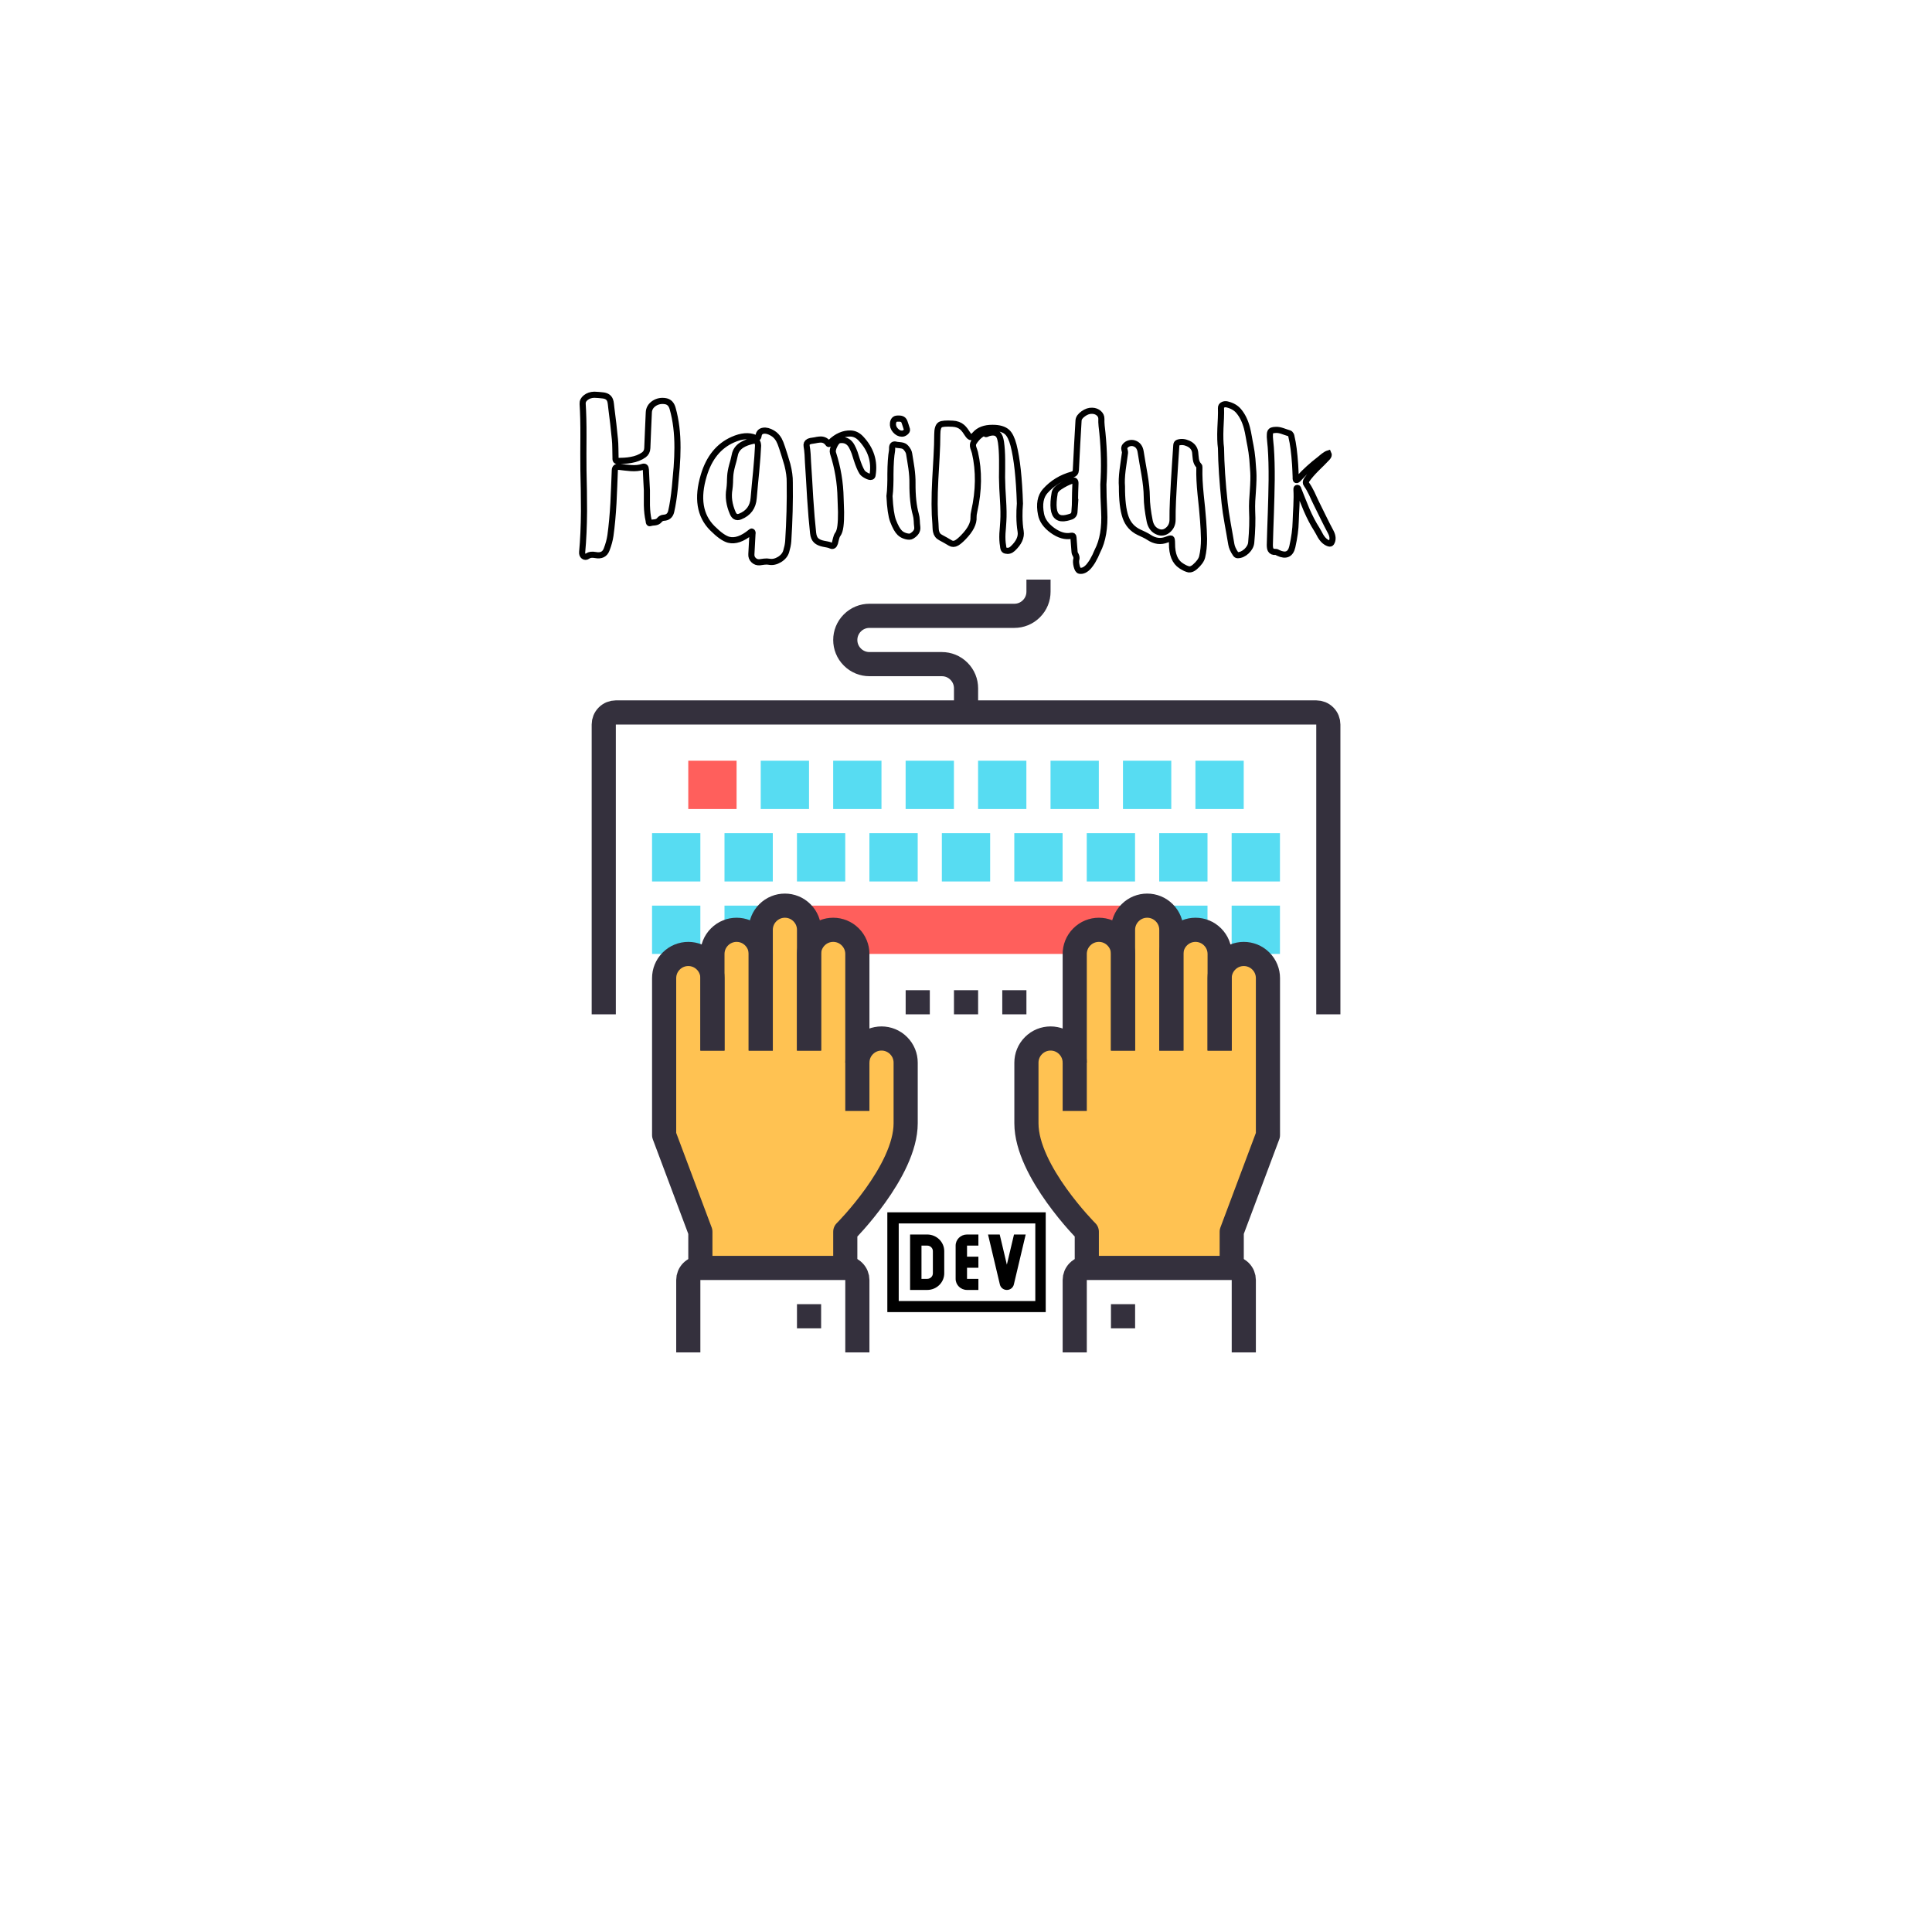 <?xml version="1.0" encoding="UTF-8"?>
<svg xmlns="http://www.w3.org/2000/svg" xmlns:xlink="http://www.w3.org/1999/xlink" width="375pt" height="375pt" viewBox="0 0 375 375" version="1.2">
<defs>
<clipPath id="clip1">
  <path d="M 114.75 135 L 260.25 135 L 260.25 200 L 114.75 200 Z M 114.75 135 "/>
</clipPath>
<clipPath id="clip2">
  <path d="M 206 243 L 244 243 L 244 262.5 L 206 262.5 Z M 206 243 "/>
</clipPath>
<clipPath id="clip3">
  <path d="M 131 243 L 169 243 L 169 262.5 L 131 262.5 Z M 131 243 "/>
</clipPath>
<clipPath id="clip4">
  <path d="M 161 112.5 L 204 112.5 L 204 141 L 161 141 Z M 161 112.5 "/>
</clipPath>
<clipPath id="clip5">
  <path d="M 172.223 235.312 L 202.973 235.312 L 202.973 254.684 L 172.223 254.684 Z M 172.223 235.312 "/>
</clipPath>
</defs>
<g id="surface1">
<g clip-path="url(#clip1)" clip-rule="nonzero">
<path style="fill:none;stroke-width:2;stroke-linecap:butt;stroke-linejoin:round;stroke:rgb(20.389%,18.819%,23.92%);stroke-opacity:1;stroke-miterlimit:10;" d="M 2 36 L 2 12 C 2 11.743 2.098 11.488 2.293 11.293 C 2.488 11.098 2.743 11 3 11 L 61 11 C 61.257 11 61.512 11.098 61.707 11.293 C 61.902 11.488 62 11.743 62 12 L 62 36 " transform="matrix(2.344,0,0,2.344,112.5,112.5)"/>
</g>
<path style=" stroke:none;fill-rule:nonzero;fill:rgb(34.119%,86.269%,94.899%);fill-opacity:1;" d="M 126.562 161.719 L 135.938 161.719 L 135.938 171.094 L 126.562 171.094 Z M 126.562 161.719 "/>
<path style=" stroke:none;fill-rule:nonzero;fill:rgb(34.119%,86.269%,94.899%);fill-opacity:1;" d="M 140.625 161.719 L 150 161.719 L 150 171.094 L 140.625 171.094 Z M 140.625 161.719 "/>
<path style=" stroke:none;fill-rule:nonzero;fill:rgb(34.119%,86.269%,94.899%);fill-opacity:1;" d="M 154.688 161.719 L 164.062 161.719 L 164.062 171.094 L 154.688 171.094 Z M 154.688 161.719 "/>
<path style=" stroke:none;fill-rule:nonzero;fill:rgb(34.119%,86.269%,94.899%);fill-opacity:1;" d="M 168.75 161.719 L 178.125 161.719 L 178.125 171.094 L 168.75 171.094 Z M 168.75 161.719 "/>
<path style=" stroke:none;fill-rule:nonzero;fill:rgb(34.119%,86.269%,94.899%);fill-opacity:1;" d="M 182.812 161.719 L 192.188 161.719 L 192.188 171.094 L 182.812 171.094 Z M 182.812 161.719 "/>
<path style=" stroke:none;fill-rule:nonzero;fill:rgb(34.119%,86.269%,94.899%);fill-opacity:1;" d="M 196.875 161.719 L 206.25 161.719 L 206.25 171.094 L 196.875 171.094 Z M 196.875 161.719 "/>
<path style=" stroke:none;fill-rule:nonzero;fill:rgb(34.119%,86.269%,94.899%);fill-opacity:1;" d="M 210.938 161.719 L 220.312 161.719 L 220.312 171.094 L 210.938 171.094 Z M 210.938 161.719 "/>
<path style=" stroke:none;fill-rule:nonzero;fill:rgb(34.119%,86.269%,94.899%);fill-opacity:1;" d="M 225 161.719 L 234.375 161.719 L 234.375 171.094 L 225 171.094 Z M 225 161.719 "/>
<path style=" stroke:none;fill-rule:nonzero;fill:rgb(34.119%,86.269%,94.899%);fill-opacity:1;" d="M 239.062 161.719 L 248.438 161.719 L 248.438 171.094 L 239.062 171.094 Z M 239.062 161.719 "/>
<path style=" stroke:none;fill-rule:nonzero;fill:rgb(34.119%,86.269%,94.899%);fill-opacity:1;" d="M 126.562 175.781 L 135.938 175.781 L 135.938 185.156 L 126.562 185.156 Z M 126.562 175.781 "/>
<path style=" stroke:none;fill-rule:nonzero;fill:rgb(34.119%,86.269%,94.899%);fill-opacity:1;" d="M 140.625 175.781 L 150 175.781 L 150 185.156 L 140.625 185.156 Z M 140.625 175.781 "/>
<path style=" stroke:none;fill-rule:nonzero;fill:rgb(100%,37.25%,36.079%);fill-opacity:1;" d="M 154.688 175.781 L 220.312 175.781 L 220.312 185.156 L 154.688 185.156 Z M 154.688 175.781 "/>
<path style=" stroke:none;fill-rule:nonzero;fill:rgb(34.119%,86.269%,94.899%);fill-opacity:1;" d="M 225 175.781 L 234.375 175.781 L 234.375 185.156 L 225 185.156 Z M 225 175.781 "/>
<path style=" stroke:none;fill-rule:nonzero;fill:rgb(34.119%,86.269%,94.899%);fill-opacity:1;" d="M 239.062 175.781 L 248.438 175.781 L 248.438 185.156 L 239.062 185.156 Z M 239.062 175.781 "/>
<path style=" stroke:none;fill-rule:nonzero;fill:rgb(100%,37.25%,36.079%);fill-opacity:1;" d="M 133.594 147.656 L 142.969 147.656 L 142.969 157.031 L 133.594 157.031 Z M 133.594 147.656 "/>
<path style=" stroke:none;fill-rule:nonzero;fill:rgb(34.119%,86.269%,94.899%);fill-opacity:1;" d="M 147.656 147.656 L 157.031 147.656 L 157.031 157.031 L 147.656 157.031 Z M 147.656 147.656 "/>
<path style=" stroke:none;fill-rule:nonzero;fill:rgb(34.119%,86.269%,94.899%);fill-opacity:1;" d="M 161.719 147.656 L 171.094 147.656 L 171.094 157.031 L 161.719 157.031 Z M 161.719 147.656 "/>
<path style=" stroke:none;fill-rule:nonzero;fill:rgb(34.119%,86.269%,94.899%);fill-opacity:1;" d="M 175.781 147.656 L 185.156 147.656 L 185.156 157.031 L 175.781 157.031 Z M 175.781 147.656 "/>
<path style=" stroke:none;fill-rule:nonzero;fill:rgb(34.119%,86.269%,94.899%);fill-opacity:1;" d="M 189.844 147.656 L 199.219 147.656 L 199.219 157.031 L 189.844 157.031 Z M 189.844 147.656 "/>
<path style=" stroke:none;fill-rule:nonzero;fill:rgb(34.119%,86.269%,94.899%);fill-opacity:1;" d="M 203.906 147.656 L 213.281 147.656 L 213.281 157.031 L 203.906 157.031 Z M 203.906 147.656 "/>
<path style=" stroke:none;fill-rule:nonzero;fill:rgb(34.119%,86.269%,94.899%);fill-opacity:1;" d="M 217.969 147.656 L 227.344 147.656 L 227.344 157.031 L 217.969 157.031 Z M 217.969 147.656 "/>
<path style=" stroke:none;fill-rule:nonzero;fill:rgb(34.119%,86.269%,94.899%);fill-opacity:1;" d="M 232.031 147.656 L 241.406 147.656 L 241.406 157.031 L 232.031 157.031 Z M 232.031 147.656 "/>
<path style="fill:none;stroke-width:2;stroke-linecap:butt;stroke-linejoin:round;stroke:rgb(20.389%,18.819%,23.92%);stroke-opacity:1;stroke-miterlimit:10;" d="M 27 35 L 29 35 " transform="matrix(2.344,0,0,2.344,112.5,112.5)"/>
<path style="fill:none;stroke-width:2;stroke-linecap:butt;stroke-linejoin:round;stroke:rgb(20.389%,18.819%,23.92%);stroke-opacity:1;stroke-miterlimit:10;" d="M 31 35 L 33 35 " transform="matrix(2.344,0,0,2.344,112.5,112.5)"/>
<path style="fill:none;stroke-width:2;stroke-linecap:butt;stroke-linejoin:round;stroke:rgb(20.389%,18.819%,23.92%);stroke-opacity:1;stroke-miterlimit:10;" d="M 35 35 L 37 35 " transform="matrix(2.344,0,0,2.344,112.5,112.5)"/>
<path style=" stroke:none;fill-rule:nonzero;fill:rgb(100%,76.079%,32.159%);fill-opacity:1;" d="M 244.719 186.531 C 243.805 185.613 242.605 185.156 241.406 185.156 C 240.207 185.156 239.008 185.613 238.094 186.531 C 237.176 187.445 236.719 188.645 236.719 189.844 L 236.719 185.156 C 236.719 183.957 236.262 182.758 235.344 181.844 C 234.43 180.926 233.23 180.469 232.031 180.469 C 230.832 180.469 229.633 180.926 228.719 181.844 C 227.801 182.758 227.344 183.957 227.344 185.156 L 227.344 180.469 C 227.344 179.27 226.887 178.07 225.969 177.156 C 225.055 176.238 223.855 175.781 222.656 175.781 C 221.457 175.781 220.258 176.238 219.344 177.156 C 218.426 178.07 217.969 179.27 217.969 180.469 L 217.969 185.156 C 217.969 183.957 217.512 182.758 216.594 181.844 C 215.68 180.926 214.48 180.469 213.281 180.469 C 212.082 180.469 210.883 180.926 209.969 181.844 C 209.051 182.758 208.594 183.957 208.594 185.156 L 208.594 205.664 L 208.539 205.668 C 208.414 204.672 207.988 203.703 207.219 202.938 C 206.305 202.02 205.105 201.562 203.906 201.562 C 202.707 201.562 201.508 202.02 200.594 202.938 C 199.676 203.852 199.219 205.051 199.219 206.25 L 199.219 218.02 C 199.219 227.344 210.938 239.062 210.938 239.062 L 210.938 246.094 L 239.062 246.094 L 239.062 239.062 L 246.094 220.312 L 246.094 189.844 C 246.094 188.645 245.637 187.445 244.719 186.531 Z M 244.719 186.531 "/>
<path style="fill:none;stroke-width:2;stroke-linecap:butt;stroke-linejoin:round;stroke:rgb(20.389%,18.819%,23.92%);stroke-opacity:1;stroke-miterlimit:10;" d="M 45 39 L 45 31 C 45 30.488 44.805 29.977 44.413 29.587 C 44.023 29.195 43.512 29 43 29 C 42.488 29 41.977 29.195 41.587 29.587 C 41.195 29.977 41 30.488 41 31 L 41 44 " transform="matrix(2.344,0,0,2.344,112.5,112.5)"/>
<path style="fill:none;stroke-width:2;stroke-linecap:butt;stroke-linejoin:round;stroke:rgb(20.389%,18.819%,23.92%);stroke-opacity:1;stroke-miterlimit:10;" d="M 49 39 L 49 29 C 49 28.488 48.805 27.977 48.413 27.587 C 48.023 27.195 47.512 27 47 27 C 46.488 27 45.977 27.195 45.587 27.587 C 45.195 27.977 45 28.488 45 29 L 45 39 " transform="matrix(2.344,0,0,2.344,112.5,112.5)"/>
<path style="fill:none;stroke-width:2;stroke-linecap:butt;stroke-linejoin:round;stroke:rgb(20.389%,18.819%,23.92%);stroke-opacity:1;stroke-miterlimit:10;" d="M 53 39 L 53 31 C 53 30.488 52.805 29.977 52.413 29.587 C 52.023 29.195 51.512 29 51 29 C 50.488 29 49.977 29.195 49.587 29.587 C 49.195 29.977 49 30.488 49 31 L 49 39 " transform="matrix(2.344,0,0,2.344,112.5,112.5)"/>
<path style="fill:none;stroke-width:2;stroke-linecap:butt;stroke-linejoin:round;stroke:rgb(20.389%,18.819%,23.92%);stroke-opacity:1;stroke-miterlimit:10;" d="M 54 57 L 54 54 L 57 46 L 57 33 C 57 32.488 56.805 31.977 56.413 31.587 C 56.023 31.195 55.512 31 55 31 C 54.488 31 53.977 31.195 53.587 31.587 C 53.195 31.977 53 32.488 53 33 L 53 39 " transform="matrix(2.344,0,0,2.344,112.5,112.5)"/>
<path style="fill:none;stroke-width:2;stroke-linecap:butt;stroke-linejoin:round;stroke:rgb(20.389%,18.819%,23.92%);stroke-opacity:1;stroke-miterlimit:10;" d="M 41 40 C 41 39.488 40.805 38.977 40.413 38.587 C 40.023 38.195 39.512 38 39 38 C 38.488 38 37.977 38.195 37.587 38.587 C 37.195 38.977 37 39.488 37 40 L 37 45.022 C 37 49 42 54 42 54 L 42 57 " transform="matrix(2.344,0,0,2.344,112.5,112.5)"/>
<g clip-path="url(#clip2)" clip-rule="nonzero">
<path style="fill:none;stroke-width:2;stroke-linecap:butt;stroke-linejoin:round;stroke:rgb(20.389%,18.819%,23.92%);stroke-opacity:1;stroke-miterlimit:10;" d="M 55 64 L 55 58 C 55 57.743 54.902 57.488 54.707 57.293 C 54.512 57.098 54.257 57 54 57 L 42 57 C 41.743 57 41.488 57.098 41.293 57.293 C 41.098 57.488 41 57.743 41 58 L 41 64 " transform="matrix(2.344,0,0,2.344,112.5,112.5)"/>
</g>
<path style="fill:none;stroke-width:2;stroke-linecap:butt;stroke-linejoin:round;stroke:rgb(20.389%,18.819%,23.92%);stroke-opacity:1;stroke-miterlimit:10;" d="M 44 61 L 46 61 " transform="matrix(2.344,0,0,2.344,112.5,112.5)"/>
<path style=" stroke:none;fill-rule:nonzero;fill:rgb(100%,76.079%,32.159%);fill-opacity:1;" d="M 130.281 186.531 C 131.195 185.613 132.395 185.156 133.594 185.156 C 134.793 185.156 135.992 185.613 136.906 186.531 C 137.824 187.445 138.281 188.645 138.281 189.844 L 138.281 185.156 C 138.281 183.957 138.738 182.758 139.656 181.844 C 140.57 180.926 141.77 180.469 142.969 180.469 C 144.168 180.469 145.367 180.926 146.281 181.844 C 147.199 182.758 147.656 183.957 147.656 185.156 L 147.656 180.469 C 147.656 179.27 148.113 178.07 149.031 177.156 C 149.945 176.238 151.145 175.781 152.344 175.781 C 153.543 175.781 154.742 176.238 155.656 177.156 C 156.574 178.07 157.031 179.27 157.031 180.469 L 157.031 185.156 C 157.031 183.957 157.488 182.758 158.406 181.844 C 159.32 180.926 160.52 180.469 161.719 180.469 C 162.918 180.469 164.117 180.926 165.031 181.844 C 165.949 182.758 166.406 183.957 166.406 185.156 L 166.406 205.664 L 166.461 205.668 C 166.586 204.672 167.012 203.703 167.781 202.938 C 168.695 202.02 169.895 201.562 171.094 201.562 C 172.293 201.562 173.492 202.02 174.406 202.938 C 175.324 203.852 175.781 205.051 175.781 206.25 L 175.781 218.02 C 175.781 227.344 164.062 239.062 164.062 239.062 L 164.062 246.094 L 135.938 246.094 L 135.938 239.062 L 128.906 220.312 L 128.906 189.844 C 128.906 188.645 129.363 187.445 130.281 186.531 Z M 130.281 186.531 "/>
<path style="fill:none;stroke-width:2;stroke-linecap:butt;stroke-linejoin:round;stroke:rgb(20.389%,18.819%,23.92%);stroke-opacity:1;stroke-miterlimit:10;" d="M 19 39 L 19 31 C 19 30.488 19.195 29.977 19.587 29.587 C 19.977 29.195 20.488 29 21 29 C 21.512 29 22.023 29.195 22.413 29.587 C 22.805 29.977 23 30.488 23 31 L 23 44 " transform="matrix(2.344,0,0,2.344,112.5,112.5)"/>
<path style="fill:none;stroke-width:2;stroke-linecap:butt;stroke-linejoin:round;stroke:rgb(20.389%,18.819%,23.92%);stroke-opacity:1;stroke-miterlimit:10;" d="M 15 39 L 15 29 C 15 28.488 15.195 27.977 15.587 27.587 C 15.977 27.195 16.488 27 17 27 C 17.512 27 18.023 27.195 18.413 27.587 C 18.805 27.977 19 28.488 19 29 L 19 39 " transform="matrix(2.344,0,0,2.344,112.5,112.5)"/>
<path style="fill:none;stroke-width:2;stroke-linecap:butt;stroke-linejoin:round;stroke:rgb(20.389%,18.819%,23.92%);stroke-opacity:1;stroke-miterlimit:10;" d="M 11 39 L 11 31 C 11 30.488 11.195 29.977 11.587 29.587 C 11.977 29.195 12.488 29 13 29 C 13.512 29 14.023 29.195 14.413 29.587 C 14.805 29.977 15 30.488 15 31 L 15 39 " transform="matrix(2.344,0,0,2.344,112.5,112.5)"/>
<path style="fill:none;stroke-width:2;stroke-linecap:butt;stroke-linejoin:round;stroke:rgb(20.389%,18.819%,23.92%);stroke-opacity:1;stroke-miterlimit:10;" d="M 10 57 L 10 54 L 7 46 L 7 33 C 7 32.488 7.195 31.977 7.587 31.587 C 7.977 31.195 8.488 31 9 31 C 9.512 31 10.023 31.195 10.413 31.587 C 10.805 31.977 11 32.488 11 33 L 11 39 " transform="matrix(2.344,0,0,2.344,112.5,112.5)"/>
<path style="fill:none;stroke-width:2;stroke-linecap:butt;stroke-linejoin:round;stroke:rgb(20.389%,18.819%,23.92%);stroke-opacity:1;stroke-miterlimit:10;" d="M 23 40 C 23 39.488 23.195 38.977 23.587 38.587 C 23.977 38.195 24.488 38 25 38 C 25.512 38 26.023 38.195 26.413 38.587 C 26.805 38.977 27 39.488 27 40 L 27 45.022 C 27 49 22 54 22 54 L 22 57 " transform="matrix(2.344,0,0,2.344,112.5,112.5)"/>
<g clip-path="url(#clip3)" clip-rule="nonzero">
<path style="fill:none;stroke-width:2;stroke-linecap:butt;stroke-linejoin:round;stroke:rgb(20.389%,18.819%,23.92%);stroke-opacity:1;stroke-miterlimit:10;" d="M 9 64 L 9 58 C 9 57.743 9.098 57.488 9.293 57.293 C 9.488 57.098 9.743 57 10 57 L 22 57 C 22.257 57 22.512 57.098 22.707 57.293 C 22.902 57.488 23 57.743 23 58 L 23 64 " transform="matrix(2.344,0,0,2.344,112.5,112.5)"/>
</g>
<path style="fill:none;stroke-width:2;stroke-linecap:butt;stroke-linejoin:round;stroke:rgb(20.389%,18.819%,23.92%);stroke-opacity:1;stroke-miterlimit:10;" d="M 20 61 L 18 61 " transform="matrix(2.344,0,0,2.344,112.5,112.5)"/>
<g clip-path="url(#clip4)" clip-rule="nonzero">
<path style="fill:none;stroke-width:2;stroke-linecap:butt;stroke-linejoin:round;stroke:rgb(20.389%,18.819%,23.92%);stroke-opacity:1;stroke-miterlimit:10;" d="M 38 0 L 38 1 C 38 1.512 37.805 2.023 37.413 2.413 C 37.023 2.805 36.512 3 36 3 L 24 3 C 23.488 3 22.977 3.195 22.587 3.587 C 22.195 3.977 22 4.488 22 5 C 22 5.512 22.195 6.023 22.587 6.413 C 22.977 6.805 23.488 7 24 7 L 30 7 C 30.512 7 31.023 7.195 31.413 7.587 C 31.805 7.977 32 8.488 32 9 L 32 11 " transform="matrix(2.344,0,0,2.344,112.5,112.5)"/>
</g>
<path style="fill:none;stroke-width:1.587;stroke-linecap:butt;stroke-linejoin:miter;stroke:rgb(0%,0%,0%);stroke-opacity:1;stroke-miterlimit:4;" d="M 23.518 -2.335 C 23.216 -3.45 22.607 -4.09 21.68 -4.257 C 20.581 -4.45 19.591 -4.257 18.706 -3.679 C 17.826 -3.075 17.372 -2.283 17.341 -1.304 L 17.138 3.306 L 16.951 7.889 C 16.924 8.634 16.622 9.222 16.044 9.644 C 15.117 10.295 14.018 10.728 12.737 10.946 C 12.227 11.045 11.643 11.113 10.982 11.155 L 9.206 11.217 C 8.971 11.217 8.826 11.129 8.768 10.946 L 8.727 10.681 L 8.727 10.41 L 8.685 7.993 C 8.674 7.03 8.633 6.233 8.565 5.597 L 8.148 1.613 L 7.654 -2.377 L 7.529 -3.491 C 7.487 -3.918 7.414 -4.262 7.305 -4.528 C 7.029 -5.226 6.435 -5.632 5.529 -5.746 L 4.367 -5.866 L 3.211 -5.929 C 2.346 -5.903 1.617 -5.653 1.023 -5.184 C 0.445 -4.731 0.174 -4.189 0.216 -3.554 C 0.367 -1.309 0.44 1.556 0.424 5.04 L 0.404 9.316 L 0.424 13.613 L 0.529 18.905 L 0.57 24.212 C 0.539 28.181 0.383 31.701 0.091 34.79 C 0.049 35.269 0.185 35.629 0.487 35.863 C 0.805 36.097 1.138 36.082 1.497 35.821 C 1.982 35.478 2.654 35.389 3.523 35.556 C 4.997 35.842 5.966 35.363 6.435 34.108 C 6.919 32.853 7.242 31.655 7.409 30.514 C 7.753 28.035 8.013 25.222 8.19 22.082 L 8.378 17.868 L 8.544 13.655 C 8.555 12.967 8.919 12.655 9.638 12.728 L 11.164 12.91 L 12.695 13.056 C 13.867 13.139 14.883 13.035 15.753 12.743 C 16.279 12.566 16.549 12.8 16.581 13.446 L 16.706 16.134 L 16.846 18.8 L 16.846 22.701 C 16.888 24.207 17.034 25.493 17.284 26.566 L 17.326 26.816 L 17.362 27.103 C 17.419 27.295 17.523 27.363 17.674 27.311 C 17.841 27.243 18.044 27.191 18.294 27.165 L 18.914 27.103 C 19.424 27.035 19.81 26.842 20.07 26.524 C 20.372 26.139 20.758 25.931 21.227 25.905 C 22.247 25.853 22.883 25.311 23.128 24.295 C 23.529 22.571 23.852 20.451 24.102 17.931 L 24.555 12.847 C 24.69 10.978 24.758 9.29 24.758 7.79 C 24.773 4.03 24.362 0.655 23.518 -2.335 Z M 44.482 20.8 C 44.315 23.129 43.143 24.728 40.971 25.597 C 40.487 25.79 40.076 25.78 39.732 25.576 C 39.466 25.41 39.247 25.118 39.07 24.707 C 38.133 22.561 37.841 20.478 38.201 18.467 C 38.268 18.03 38.315 17.472 38.346 16.795 L 38.367 15.946 L 38.409 15.123 C 38.451 14.389 38.612 13.478 38.904 12.373 L 39.273 11.05 L 39.586 9.707 C 39.789 8.592 40.409 7.712 41.445 7.066 C 42.19 6.597 43.185 6.233 44.44 5.967 C 45.185 5.816 45.576 6.243 45.617 7.248 C 45.549 8.931 45.383 11.16 45.122 13.946 L 44.789 17.353 Z M 53.82 16.774 C 53.846 15.41 53.638 13.873 53.201 12.165 L 52.539 9.957 L 51.836 7.769 C 51.544 6.873 51.268 6.191 51.008 5.722 C 50.581 4.978 50.034 4.405 49.357 4.009 C 48.461 3.483 47.669 3.274 46.982 3.389 C 46.263 3.498 45.852 3.936 45.742 4.707 C 45.674 5.274 45.362 5.441 44.81 5.207 C 43.216 4.545 41.299 4.707 39.07 5.701 C 35.43 7.311 32.935 10.389 31.57 14.936 C 29.794 20.8 30.529 25.363 33.779 28.613 C 35.487 30.321 36.898 31.316 38.013 31.608 C 39.68 32.035 41.576 31.379 43.695 29.644 L 43.862 29.519 C 43.914 29.478 43.956 29.467 43.987 29.478 C 44.107 29.519 44.18 29.603 44.19 29.728 L 44.19 29.894 L 44.169 30.035 L 43.883 35.347 C 43.841 35.951 44.034 36.462 44.461 36.873 C 44.888 37.29 45.398 37.472 45.987 37.436 L 46.586 37.353 L 47.206 37.269 C 47.69 37.212 48.102 37.222 48.445 37.29 C 49.331 37.467 50.237 37.274 51.174 36.712 C 52.096 36.134 52.674 35.415 52.909 34.561 L 53.242 33.259 C 53.336 32.78 53.398 32.342 53.424 31.957 C 53.758 26.764 53.888 21.707 53.82 16.774 Z M 58.435 9.483 C 58.383 8.67 58.299 7.983 58.19 7.415 C 58.091 6.863 58.258 6.472 58.685 6.238 C 58.852 6.155 59.049 6.087 59.284 6.03 L 59.576 5.988 L 59.841 5.946 L 60.336 5.868 L 60.857 5.764 C 61.268 5.696 61.612 5.66 61.888 5.66 C 62.674 5.686 63.294 6.03 63.747 6.691 C 63.841 6.842 63.956 6.863 64.076 6.754 L 64.221 6.566 L 64.346 6.405 C 65.997 4.806 67.753 4.04 69.612 4.108 C 70.591 4.149 71.471 4.592 72.258 5.431 C 74.836 8.186 75.831 11.326 75.253 14.853 C 75.227 15.087 75.128 15.238 74.966 15.306 C 74.674 15.415 74.237 15.306 73.643 14.978 C 73.076 14.675 72.706 14.379 72.529 14.087 C 72.07 13.347 71.612 12.243 71.143 10.785 L 70.607 9.087 C 70.372 8.457 70.133 7.91 69.883 7.457 C 69.195 6.16 68.133 5.618 66.701 5.826 C 66.258 5.879 65.826 6.326 65.398 7.17 C 64.987 7.993 64.857 8.655 65.008 9.149 C 66.247 12.967 66.898 16.863 66.971 20.842 L 67.034 22.66 L 67.091 24.462 C 67.107 25.863 67.055 27.071 66.93 28.076 C 66.805 29.04 66.586 29.743 66.268 30.181 C 66.06 30.457 65.904 30.832 65.794 31.295 L 65.648 31.879 L 65.503 32.478 C 65.294 33.123 64.951 33.337 64.471 33.118 C 64.221 32.993 63.914 32.894 63.539 32.826 L 62.549 32.639 C 61.747 32.478 61.128 32.201 60.69 31.816 C 60.237 31.415 59.961 30.769 59.862 29.873 C 59.586 27.405 59.331 24.358 59.096 20.722 L 58.831 16.155 L 58.539 11.566 Z M 79.628 20.306 C 79.737 19.524 79.805 18.597 79.836 17.54 L 79.872 16.071 L 79.872 14.603 C 79.888 12.004 80.029 9.972 80.289 8.509 L 80.31 8.118 L 80.31 7.728 C 80.362 7.092 80.68 6.842 81.258 6.983 C 81.424 7.035 81.654 7.071 81.94 7.087 L 82.643 7.17 C 83.195 7.238 83.612 7.451 83.904 7.806 C 84.372 8.347 84.638 8.853 84.711 9.337 L 85.018 11.217 L 85.31 13.097 C 85.503 14.514 85.591 15.79 85.576 16.92 C 85.549 20.238 85.841 22.957 86.445 25.082 C 86.57 25.504 86.654 26.045 86.69 26.691 L 86.732 27.478 L 86.815 28.28 C 86.94 29.207 86.461 29.988 85.372 30.639 C 85.039 30.842 84.544 30.858 83.883 30.675 C 83.237 30.498 82.706 30.212 82.294 29.811 C 81.701 29.243 81.122 28.212 80.555 26.712 C 80.086 25.488 79.779 23.353 79.628 20.306 Z M 82.852 4.149 C 82.201 4.139 81.633 3.842 81.133 3.264 C 80.654 2.696 80.456 2.092 80.534 1.446 C 80.633 0.66 81.013 0.259 81.674 0.248 L 82.211 0.248 C 82.414 0.248 82.596 0.274 82.747 0.332 C 83.117 0.451 83.372 0.717 83.513 1.113 L 83.841 2.087 L 84.154 3.076 C 84.206 3.295 84.081 3.53 83.779 3.78 C 83.477 4.03 83.164 4.149 82.852 4.149 Z M 113.383 22.228 C 113.284 23.451 113.242 24.571 113.258 25.576 C 113.268 26.967 113.372 28.238 113.565 29.399 C 113.815 30.899 113.128 32.405 111.503 33.92 C 110.977 34.415 110.372 34.582 109.685 34.415 C 109.409 34.347 109.227 34.175 109.143 33.899 L 109.065 33.53 L 109.023 33.155 C 108.857 32.264 108.799 31.201 108.857 29.978 L 108.982 28.384 L 109.086 26.795 C 109.18 25.373 109.154 23.488 109.003 21.134 L 108.836 18.3 L 108.753 15.451 L 108.773 13.181 L 108.773 10.905 C 108.758 9.16 108.664 7.644 108.482 6.363 L 108.341 5.639 C 107.997 3.998 106.914 3.478 105.096 4.071 L 104.951 4.149 L 104.784 4.233 C 104.664 4.29 104.544 4.285 104.435 4.212 L 104.706 3.988 L 104.992 3.8 L 105.487 3.634 L 105.987 3.509 C 105.654 3.431 105.227 3.478 104.706 3.655 C 103.383 4.108 102.289 5.035 101.419 6.425 C 101.201 6.769 101.164 7.207 101.315 7.748 L 101.544 8.41 L 101.747 9.066 C 102.836 13.806 102.773 18.868 101.565 24.254 C 101.424 24.858 101.362 25.353 101.378 25.738 C 101.477 27.311 100.602 29.045 98.753 30.946 C 98.091 31.634 97.513 32.123 97.018 32.415 C 96.44 32.743 95.898 32.759 95.388 32.457 L 94.148 31.733 L 92.867 31.03 C 92.216 30.696 91.82 30.17 91.669 29.436 C 91.612 29.207 91.581 28.879 91.565 28.467 L 91.523 27.519 C 91.247 24.53 91.232 20.665 91.482 15.925 L 91.81 10.165 C 91.935 7.92 91.997 5.988 91.997 4.379 C 91.997 3.004 92.253 2.155 92.763 1.837 C 93.206 1.561 94.279 1.472 95.987 1.571 C 96.992 1.623 97.81 1.925 98.445 2.478 C 98.69 2.696 98.94 2.972 99.19 3.306 L 99.831 4.254 C 100.174 4.79 100.487 5.061 100.779 5.061 C 101.029 5.061 101.357 4.826 101.768 4.358 C 102.773 3.201 104.289 2.629 106.315 2.644 C 108.039 2.644 109.299 3.014 110.096 3.759 C 110.758 4.379 111.299 5.493 111.727 7.108 C 112.622 10.592 113.174 15.629 113.383 22.228 Z M 127.628 21.837 L 127.669 19.42 L 127.753 17.024 C 127.779 16.347 127.466 16.113 126.82 16.321 C 125.831 16.649 124.768 17.186 123.638 17.931 C 122.898 18.415 122.477 18.936 122.378 19.504 C 122.091 21.113 122.008 22.462 122.133 23.55 C 122.367 25.576 123.461 26.373 125.414 25.946 L 125.914 25.821 L 126.388 25.681 C 127.117 25.498 127.487 25.03 127.503 24.274 L 127.669 21.837 Z M 134.982 17.29 C 134.982 19.3 135.049 21.623 135.19 24.254 C 135.409 28.451 134.831 31.879 133.451 34.519 L 133.164 35.16 L 132.872 35.821 C 132.612 36.332 132.372 36.78 132.154 37.165 C 131.836 37.675 131.523 38.108 131.221 38.467 C 130.424 39.373 129.622 39.759 128.826 39.623 C 128.508 39.566 128.253 39.155 128.06 38.384 C 127.883 37.639 127.862 37.04 127.997 36.587 C 128.07 36.311 128.018 35.988 127.857 35.613 L 127.628 35.181 C 127.56 35.004 127.523 34.842 127.523 34.707 L 127.378 32.847 L 127.237 30.988 C 127.221 30.629 127.029 30.493 126.654 30.576 C 125.143 30.879 123.529 30.415 121.82 29.191 C 120.143 27.978 119.148 26.587 118.846 25.019 C 118.326 22.399 118.69 20.389 119.94 18.983 C 121.789 16.92 124.117 15.498 126.924 14.728 C 127.518 14.566 127.826 14.186 127.857 13.592 C 128.086 8.925 128.32 4.639 128.555 0.743 C 128.596 0.123 129.013 -0.46 129.794 -1.012 C 130.565 -1.564 131.341 -1.819 132.112 -1.778 C 132.784 -1.752 133.352 -1.538 133.805 -1.137 C 134.258 -0.736 134.477 -0.246 134.466 0.332 C 134.44 0.837 134.461 1.446 134.529 2.149 L 134.633 3.056 L 134.732 3.967 C 135.19 8.566 135.273 13.009 134.982 17.29 Z M 139.789 17.806 C 139.69 16.665 139.747 15.243 139.956 13.55 L 140.263 11.342 L 140.576 9.108 C 140.586 8.988 140.576 8.842 140.534 8.675 L 140.43 8.243 C 140.346 7.899 140.404 7.603 140.596 7.353 C 140.898 6.983 141.279 6.743 141.732 6.629 C 142.128 6.519 142.529 6.53 142.93 6.649 C 143.893 6.941 144.466 7.696 144.643 8.925 L 145.117 11.795 L 145.612 14.644 C 146.003 16.92 146.201 18.847 146.216 20.431 C 146.227 22.248 146.482 24.368 146.977 26.795 C 147.279 28.186 147.992 29.103 149.107 29.54 C 150.013 29.915 150.878 29.764 151.69 29.087 C 152.487 28.41 152.888 27.519 152.888 26.399 C 152.872 24.957 152.909 23.3 152.992 21.441 L 153.258 16.483 L 153.549 11.837 L 153.857 7.17 C 153.872 6.795 154.018 6.561 154.289 6.467 C 155.117 6.191 155.997 6.264 156.935 6.691 C 157.966 7.16 158.57 7.905 158.732 8.925 L 158.815 9.832 L 158.919 10.764 C 159.029 11.478 159.299 12.045 159.727 12.457 C 159.794 12.514 159.826 12.629 159.826 12.806 L 159.826 13.222 C 159.773 14.998 159.883 17.248 160.159 19.978 L 160.508 23.342 L 160.799 26.712 L 160.945 29.045 L 161.029 31.379 C 161.029 33.129 160.867 34.67 160.549 36.009 C 160.357 36.832 159.732 37.707 158.669 38.634 C 158.133 39.097 157.622 39.311 157.143 39.274 C 156.951 39.243 156.737 39.181 156.503 39.087 L 156.148 38.941 L 155.799 38.754 L 155.43 38.55 L 155.076 38.321 C 153.508 37.316 152.727 35.394 152.742 32.556 C 152.742 31.816 152.68 31.399 152.555 31.316 C 152.43 31.222 152.044 31.306 151.398 31.566 C 149.841 32.186 148.305 31.993 146.794 30.988 C 146.445 30.754 146.029 30.519 145.534 30.285 L 144.211 29.665 C 142.503 28.853 141.336 27.545 140.716 25.738 C 140.086 23.91 139.773 21.264 139.789 17.806 Z M 165.419 7.847 C 165.242 6.582 165.19 4.884 165.273 2.748 L 165.398 0.144 C 165.44 -0.861 165.445 -1.736 165.419 -2.481 C 165.404 -2.892 165.591 -3.184 165.977 -3.345 C 166.294 -3.486 166.633 -3.512 166.987 -3.429 C 168.299 -3.116 169.305 -2.533 170.003 -1.694 C 170.956 -0.564 171.664 0.879 172.133 2.644 C 172.299 3.264 172.461 4.05 172.628 4.998 L 172.836 6.175 L 173.065 7.353 C 173.258 8.316 173.414 9.436 173.539 10.701 L 173.784 14.066 C 173.857 15.222 173.815 16.889 173.664 19.066 L 173.497 21.566 C 173.456 22.504 173.451 23.337 173.477 24.066 C 173.602 26.504 173.523 29.238 173.247 32.269 C 173.18 33.097 172.779 33.858 172.049 34.561 C 171.305 35.248 170.529 35.597 169.716 35.597 C 169.523 35.597 169.352 35.483 169.201 35.264 C 168.581 34.358 168.206 33.514 168.086 32.743 L 167.628 30.097 L 167.154 27.436 C 166.784 25.342 166.518 23.571 166.367 22.123 C 165.789 16.738 165.471 11.983 165.419 7.847 Z M 193.82 29.582 C 193.242 28.509 192.602 27.254 191.898 25.821 L 190.039 22.04 L 189.461 20.821 L 188.904 19.603 C 188.451 18.67 188.003 17.889 187.56 17.269 C 187.299 16.925 187.315 16.54 187.602 16.113 C 188.195 15.243 189.055 14.248 190.185 13.118 L 191.591 11.733 C 192.128 11.196 192.581 10.728 192.956 10.326 C 193.299 9.941 193.388 9.587 193.221 9.254 C 192.862 9.363 192.477 9.576 192.065 9.894 L 191.549 10.306 L 191.055 10.722 C 189.013 12.28 187.206 13.925 185.617 15.66 L 185.456 15.842 L 185.268 16.009 C 185.117 16.149 185.008 16.201 184.94 16.175 C 184.815 16.134 184.753 16.019 184.753 15.826 L 184.753 15.347 L 184.69 13.759 L 184.607 12.144 C 184.398 9.076 184.091 6.707 183.68 5.04 L 183.617 4.728 L 183.513 4.441 C 183.404 4.233 183.258 4.103 183.081 4.05 L 182.19 3.759 L 181.299 3.451 C 180.602 3.217 179.987 3.123 179.461 3.181 L 179.008 3.222 C 178.841 3.248 178.706 3.285 178.596 3.326 C 178.279 3.462 178.107 3.764 178.081 4.233 C 178.039 4.701 178.06 5.274 178.143 5.946 L 178.221 6.795 L 178.305 7.644 C 178.487 10.165 178.56 12.998 178.534 16.155 L 178.451 20.431 L 178.326 24.686 L 178.18 28.8 L 178.06 32.931 C 178.06 33.524 178.133 33.946 178.284 34.212 C 178.508 34.608 178.924 34.79 179.544 34.748 C 179.643 34.733 179.758 34.764 179.898 34.832 L 180.247 35.014 C 182.216 35.925 183.43 35.389 183.883 33.405 C 184.419 31.024 184.711 28.858 184.753 26.92 L 184.836 24.873 L 184.94 22.826 C 185.018 21.175 185.029 19.806 184.961 18.717 L 184.961 18.384 C 184.971 18.264 185.034 18.191 185.143 18.181 C 185.242 18.165 185.315 18.212 185.372 18.321 L 185.414 18.488 L 185.477 18.634 L 186.508 21.238 L 187.56 23.821 C 188.414 25.79 189.279 27.441 190.143 28.78 L 190.68 29.707 L 191.195 30.655 C 191.622 31.373 192.107 31.894 192.643 32.228 L 192.992 32.415 L 193.346 32.556 C 193.633 32.639 193.841 32.587 193.966 32.394 C 194.445 31.623 194.398 30.686 193.82 29.582 Z M 193.82 29.582 " transform="matrix(0.75,0,0,0.75,112.928,81.064)"/>
<g clip-path="url(#clip5)" clip-rule="nonzero">
<path style=" stroke:none;fill-rule:nonzero;fill:rgb(0%,0%,0%);fill-opacity:1;" d="M 172.23 235.312 L 172.23 254.684 L 203.164 254.684 L 203.164 235.312 Z M 174.441 237.465 L 200.953 237.465 L 200.953 252.531 L 174.441 252.531 Z M 176.648 239.617 L 176.648 250.379 L 179.965 250.379 C 181.793 250.379 183.277 248.93 183.277 247.148 L 183.277 242.844 C 183.277 241.066 181.793 239.617 179.965 239.617 Z M 187.699 239.617 C 186.48 239.617 185.488 240.582 185.488 241.77 L 185.488 248.227 C 185.488 249.414 186.48 250.379 187.699 250.379 L 189.906 250.379 L 189.906 248.227 L 187.699 248.227 L 187.699 246.074 L 189.906 246.074 L 189.906 243.922 L 187.699 243.922 L 187.699 241.77 L 189.906 241.77 L 189.906 239.617 Z M 191.777 239.617 L 194.078 249.328 C 194.223 249.941 194.785 250.379 195.43 250.379 C 196.078 250.379 196.637 249.941 196.785 249.328 L 199.086 239.617 L 196.816 239.617 L 195.43 245.469 L 194.043 239.617 Z M 178.859 241.77 L 179.965 241.77 C 180.574 241.77 181.07 242.25 181.07 242.844 L 181.07 247.148 C 181.07 247.742 180.574 248.227 179.965 248.227 L 178.859 248.227 Z M 178.859 241.77 "/>
</g>
</g>
</svg>
